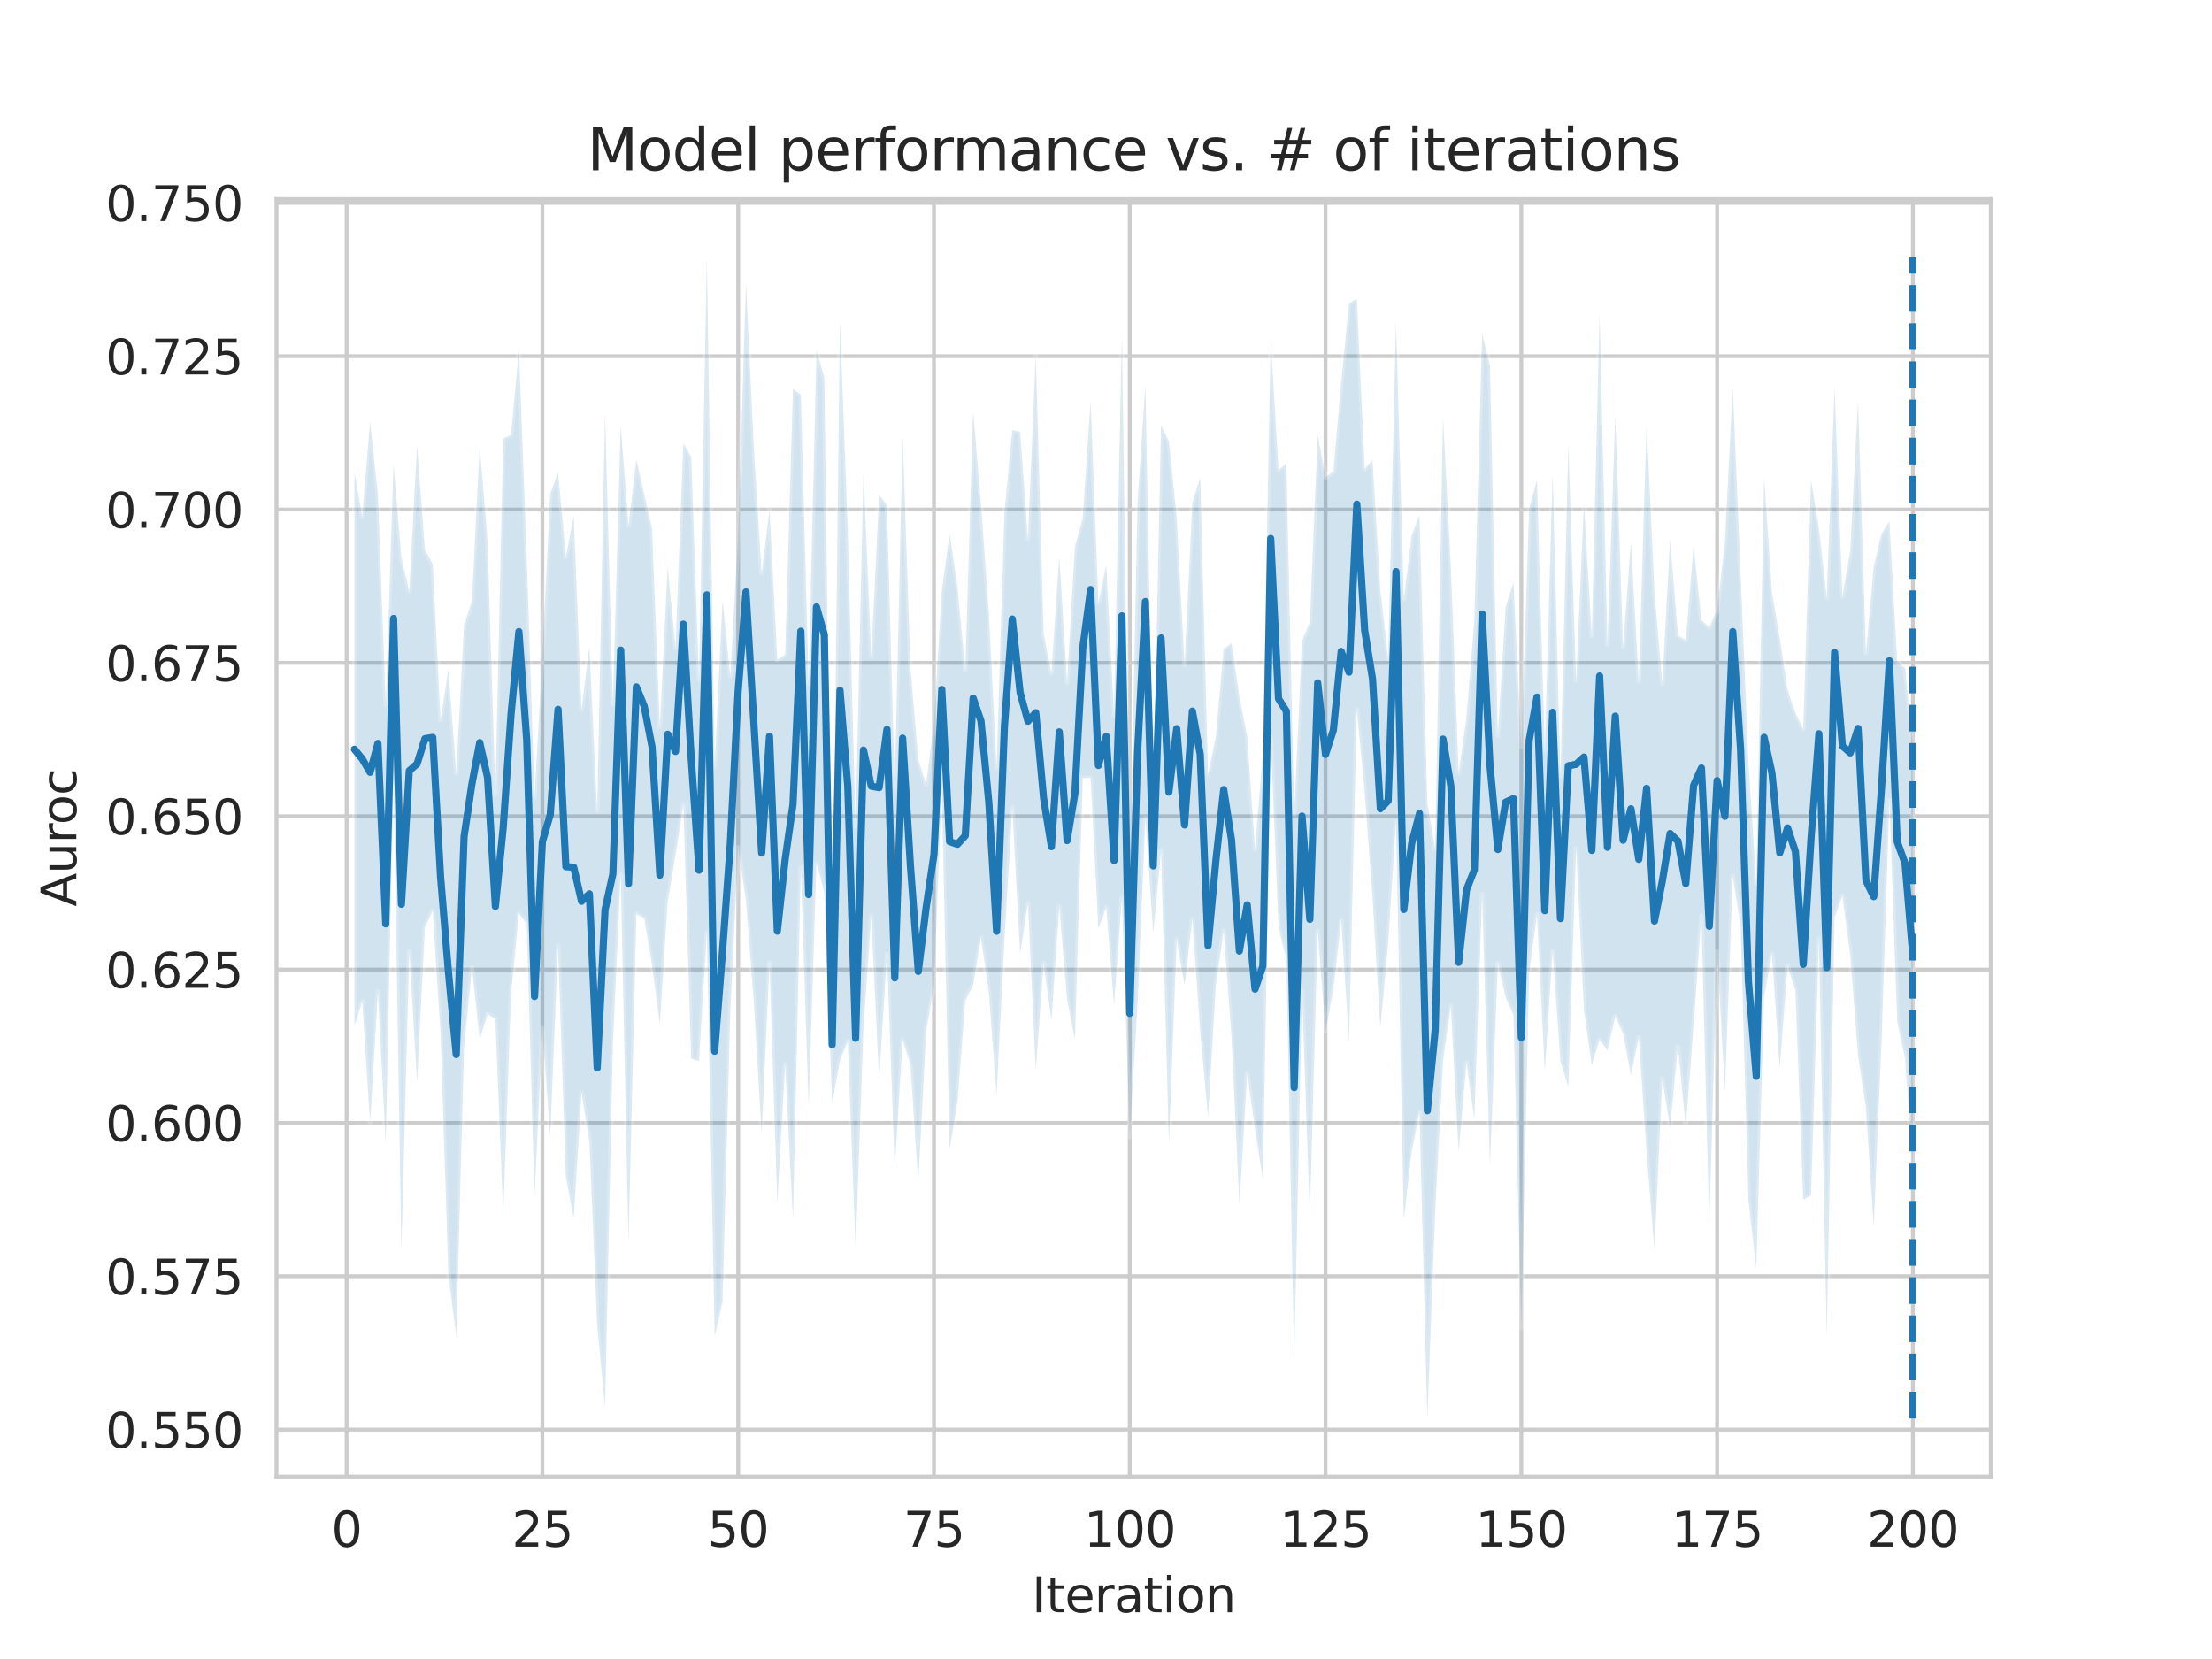 <?xml version="1.0" encoding="utf-8" standalone="no"?>
<!DOCTYPE svg PUBLIC "-//W3C//DTD SVG 1.1//EN"
  "http://www.w3.org/Graphics/SVG/1.1/DTD/svg11.dtd">
<svg xmlns:xlink="http://www.w3.org/1999/xlink" width="460.8pt" height="345.6pt" viewBox="0 0 460.8 345.6" xmlns="http://www.w3.org/2000/svg" version="1.1">
 <defs>
  <style type="text/css">*{stroke-linejoin: round; stroke-linecap: butt}</style>
 </defs>
 <g id="figure_1">
  <g id="patch_1">
   <path d="M 0 345.6 
L 460.8 345.6 
L 460.8 0 
L 0 0 
z
" style="fill: #ffffff"/>
  </g>
  <g id="axes_1">
   <g id="patch_2">
    <path d="M 57.6 307.584 
L 414.72 307.584 
L 414.72 41.472 
L 57.6 41.472 
z
" style="fill: #ffffff"/>
   </g>
   <g id="matplotlib.axis_1">
    <g id="xtick_1">
     <g id="line2d_1">
      <path d="M 72.201 307.584 
L 72.201 41.472 
" clip-path="url(#p0c39210c09)" style="fill: none; stroke: #cccccc; stroke-width: 0.8; stroke-linecap: round"/>
     </g>
     <g id="text_1">
      <!-- 0 -->
      <g style="fill: #262626" transform="translate(69.02 322.182)scale(0.1 -0.1)">
       <defs>
        <path id="DejaVuSans-30" d="M 2034 4250 
Q 1547 4250 1301 3770 
Q 1056 3291 1056 2328 
Q 1056 1369 1301 889 
Q 1547 409 2034 409 
Q 2525 409 2770 889 
Q 3016 1369 3016 2328 
Q 3016 3291 2770 3770 
Q 2525 4250 2034 4250 
z
M 2034 4750 
Q 2819 4750 3233 4129 
Q 3647 3509 3647 2328 
Q 3647 1150 3233 529 
Q 2819 -91 2034 -91 
Q 1250 -91 836 529 
Q 422 1150 422 2328 
Q 422 3509 836 4129 
Q 1250 4750 2034 4750 
z
" transform="scale(0.016)"/>
       </defs>
       <use xlink:href="#DejaVuSans-30"/>
      </g>
     </g>
    </g>
    <g id="xtick_2">
     <g id="line2d_2">
      <path d="M 112.987 307.584 
L 112.987 41.472 
" clip-path="url(#p0c39210c09)" style="fill: none; stroke: #cccccc; stroke-width: 0.8; stroke-linecap: round"/>
     </g>
     <g id="text_2">
      <!-- 25 -->
      <g style="fill: #262626" transform="translate(106.625 322.182)scale(0.1 -0.1)">
       <defs>
        <path id="DejaVuSans-32" d="M 1228 531 
L 3431 531 
L 3431 0 
L 469 0 
L 469 531 
Q 828 903 1448 1529 
Q 2069 2156 2228 2338 
Q 2531 2678 2651 2914 
Q 2772 3150 2772 3378 
Q 2772 3750 2511 3984 
Q 2250 4219 1831 4219 
Q 1534 4219 1204 4116 
Q 875 4013 500 3803 
L 500 4441 
Q 881 4594 1212 4672 
Q 1544 4750 1819 4750 
Q 2544 4750 2975 4387 
Q 3406 4025 3406 3419 
Q 3406 3131 3298 2873 
Q 3191 2616 2906 2266 
Q 2828 2175 2409 1742 
Q 1991 1309 1228 531 
z
" transform="scale(0.016)"/>
        <path id="DejaVuSans-35" d="M 691 4666 
L 3169 4666 
L 3169 4134 
L 1269 4134 
L 1269 2991 
Q 1406 3038 1543 3061 
Q 1681 3084 1819 3084 
Q 2600 3084 3056 2656 
Q 3513 2228 3513 1497 
Q 3513 744 3044 326 
Q 2575 -91 1722 -91 
Q 1428 -91 1123 -41 
Q 819 9 494 109 
L 494 744 
Q 775 591 1075 516 
Q 1375 441 1709 441 
Q 2250 441 2565 725 
Q 2881 1009 2881 1497 
Q 2881 1984 2565 2268 
Q 2250 2553 1709 2553 
Q 1456 2553 1204 2497 
Q 953 2441 691 2322 
L 691 4666 
z
" transform="scale(0.016)"/>
       </defs>
       <use xlink:href="#DejaVuSans-32"/>
       <use xlink:href="#DejaVuSans-35" x="63.623"/>
      </g>
     </g>
    </g>
    <g id="xtick_3">
     <g id="line2d_3">
      <path d="M 153.773 307.584 
L 153.773 41.472 
" clip-path="url(#p0c39210c09)" style="fill: none; stroke: #cccccc; stroke-width: 0.8; stroke-linecap: round"/>
     </g>
     <g id="text_3">
      <!-- 50 -->
      <g style="fill: #262626" transform="translate(147.41 322.182)scale(0.1 -0.1)">
       <use xlink:href="#DejaVuSans-35"/>
       <use xlink:href="#DejaVuSans-30" x="63.623"/>
      </g>
     </g>
    </g>
    <g id="xtick_4">
     <g id="line2d_4">
      <path d="M 194.559 307.584 
L 194.559 41.472 
" clip-path="url(#p0c39210c09)" style="fill: none; stroke: #cccccc; stroke-width: 0.8; stroke-linecap: round"/>
     </g>
     <g id="text_4">
      <!-- 75 -->
      <g style="fill: #262626" transform="translate(188.196 322.182)scale(0.1 -0.1)">
       <defs>
        <path id="DejaVuSans-37" d="M 525 4666 
L 3525 4666 
L 3525 4397 
L 1831 0 
L 1172 0 
L 2766 4134 
L 525 4134 
L 525 4666 
z
" transform="scale(0.016)"/>
       </defs>
       <use xlink:href="#DejaVuSans-37"/>
       <use xlink:href="#DejaVuSans-35" x="63.623"/>
      </g>
     </g>
    </g>
    <g id="xtick_5">
     <g id="line2d_5">
      <path d="M 235.344 307.584 
L 235.344 41.472 
" clip-path="url(#p0c39210c09)" style="fill: none; stroke: #cccccc; stroke-width: 0.8; stroke-linecap: round"/>
     </g>
     <g id="text_5">
      <!-- 100 -->
      <g style="fill: #262626" transform="translate(225.801 322.182)scale(0.1 -0.1)">
       <defs>
        <path id="DejaVuSans-31" d="M 794 531 
L 1825 531 
L 1825 4091 
L 703 3866 
L 703 4441 
L 1819 4666 
L 2450 4666 
L 2450 531 
L 3481 531 
L 3481 0 
L 794 0 
L 794 531 
z
" transform="scale(0.016)"/>
       </defs>
       <use xlink:href="#DejaVuSans-31"/>
       <use xlink:href="#DejaVuSans-30" x="63.623"/>
       <use xlink:href="#DejaVuSans-30" x="127.246"/>
      </g>
     </g>
    </g>
    <g id="xtick_6">
     <g id="line2d_6">
      <path d="M 276.13 307.584 
L 276.13 41.472 
" clip-path="url(#p0c39210c09)" style="fill: none; stroke: #cccccc; stroke-width: 0.8; stroke-linecap: round"/>
     </g>
     <g id="text_6">
      <!-- 125 -->
      <g style="fill: #262626" transform="translate(266.586 322.182)scale(0.1 -0.1)">
       <use xlink:href="#DejaVuSans-31"/>
       <use xlink:href="#DejaVuSans-32" x="63.623"/>
       <use xlink:href="#DejaVuSans-35" x="127.246"/>
      </g>
     </g>
    </g>
    <g id="xtick_7">
     <g id="line2d_7">
      <path d="M 316.916 307.584 
L 316.916 41.472 
" clip-path="url(#p0c39210c09)" style="fill: none; stroke: #cccccc; stroke-width: 0.8; stroke-linecap: round"/>
     </g>
     <g id="text_7">
      <!-- 150 -->
      <g style="fill: #262626" transform="translate(307.372 322.182)scale(0.1 -0.1)">
       <use xlink:href="#DejaVuSans-31"/>
       <use xlink:href="#DejaVuSans-35" x="63.623"/>
       <use xlink:href="#DejaVuSans-30" x="127.246"/>
      </g>
     </g>
    </g>
    <g id="xtick_8">
     <g id="line2d_8">
      <path d="M 357.702 307.584 
L 357.702 41.472 
" clip-path="url(#p0c39210c09)" style="fill: none; stroke: #cccccc; stroke-width: 0.8; stroke-linecap: round"/>
     </g>
     <g id="text_8">
      <!-- 175 -->
      <g style="fill: #262626" transform="translate(348.158 322.182)scale(0.1 -0.1)">
       <use xlink:href="#DejaVuSans-31"/>
       <use xlink:href="#DejaVuSans-37" x="63.623"/>
       <use xlink:href="#DejaVuSans-35" x="127.246"/>
      </g>
     </g>
    </g>
    <g id="xtick_9">
     <g id="line2d_9">
      <path d="M 398.487 307.584 
L 398.487 41.472 
" clip-path="url(#p0c39210c09)" style="fill: none; stroke: #cccccc; stroke-width: 0.8; stroke-linecap: round"/>
     </g>
     <g id="text_9">
      <!-- 200 -->
      <g style="fill: #262626" transform="translate(388.944 322.182)scale(0.1 -0.1)">
       <use xlink:href="#DejaVuSans-32"/>
       <use xlink:href="#DejaVuSans-30" x="63.623"/>
       <use xlink:href="#DejaVuSans-30" x="127.246"/>
      </g>
     </g>
    </g>
    <g id="text_10">
     <!-- Iteration -->
     <g style="fill: #262626" transform="translate(214.951 335.861)scale(0.1 -0.1)">
      <defs>
       <path id="DejaVuSans-49" d="M 628 4666 
L 1259 4666 
L 1259 0 
L 628 0 
L 628 4666 
z
" transform="scale(0.016)"/>
       <path id="DejaVuSans-74" d="M 1172 4494 
L 1172 3500 
L 2356 3500 
L 2356 3053 
L 1172 3053 
L 1172 1153 
Q 1172 725 1289 603 
Q 1406 481 1766 481 
L 2356 481 
L 2356 0 
L 1766 0 
Q 1100 0 847 248 
Q 594 497 594 1153 
L 594 3053 
L 172 3053 
L 172 3500 
L 594 3500 
L 594 4494 
L 1172 4494 
z
" transform="scale(0.016)"/>
       <path id="DejaVuSans-65" d="M 3597 1894 
L 3597 1613 
L 953 1613 
Q 991 1019 1311 708 
Q 1631 397 2203 397 
Q 2534 397 2845 478 
Q 3156 559 3463 722 
L 3463 178 
Q 3153 47 2828 -22 
Q 2503 -91 2169 -91 
Q 1331 -91 842 396 
Q 353 884 353 1716 
Q 353 2575 817 3079 
Q 1281 3584 2069 3584 
Q 2775 3584 3186 3129 
Q 3597 2675 3597 1894 
z
M 3022 2063 
Q 3016 2534 2758 2815 
Q 2500 3097 2075 3097 
Q 1594 3097 1305 2825 
Q 1016 2553 972 2059 
L 3022 2063 
z
" transform="scale(0.016)"/>
       <path id="DejaVuSans-72" d="M 2631 2963 
Q 2534 3019 2420 3045 
Q 2306 3072 2169 3072 
Q 1681 3072 1420 2755 
Q 1159 2438 1159 1844 
L 1159 0 
L 581 0 
L 581 3500 
L 1159 3500 
L 1159 2956 
Q 1341 3275 1631 3429 
Q 1922 3584 2338 3584 
Q 2397 3584 2469 3576 
Q 2541 3569 2628 3553 
L 2631 2963 
z
" transform="scale(0.016)"/>
       <path id="DejaVuSans-61" d="M 2194 1759 
Q 1497 1759 1228 1600 
Q 959 1441 959 1056 
Q 959 750 1161 570 
Q 1363 391 1709 391 
Q 2188 391 2477 730 
Q 2766 1069 2766 1631 
L 2766 1759 
L 2194 1759 
z
M 3341 1997 
L 3341 0 
L 2766 0 
L 2766 531 
Q 2569 213 2275 61 
Q 1981 -91 1556 -91 
Q 1019 -91 701 211 
Q 384 513 384 1019 
Q 384 1609 779 1909 
Q 1175 2209 1959 2209 
L 2766 2209 
L 2766 2266 
Q 2766 2663 2505 2880 
Q 2244 3097 1772 3097 
Q 1472 3097 1187 3025 
Q 903 2953 641 2809 
L 641 3341 
Q 956 3463 1253 3523 
Q 1550 3584 1831 3584 
Q 2591 3584 2966 3190 
Q 3341 2797 3341 1997 
z
" transform="scale(0.016)"/>
       <path id="DejaVuSans-69" d="M 603 3500 
L 1178 3500 
L 1178 0 
L 603 0 
L 603 3500 
z
M 603 4863 
L 1178 4863 
L 1178 4134 
L 603 4134 
L 603 4863 
z
" transform="scale(0.016)"/>
       <path id="DejaVuSans-6f" d="M 1959 3097 
Q 1497 3097 1228 2736 
Q 959 2375 959 1747 
Q 959 1119 1226 758 
Q 1494 397 1959 397 
Q 2419 397 2687 759 
Q 2956 1122 2956 1747 
Q 2956 2369 2687 2733 
Q 2419 3097 1959 3097 
z
M 1959 3584 
Q 2709 3584 3137 3096 
Q 3566 2609 3566 1747 
Q 3566 888 3137 398 
Q 2709 -91 1959 -91 
Q 1206 -91 779 398 
Q 353 888 353 1747 
Q 353 2609 779 3096 
Q 1206 3584 1959 3584 
z
" transform="scale(0.016)"/>
       <path id="DejaVuSans-6e" d="M 3513 2113 
L 3513 0 
L 2938 0 
L 2938 2094 
Q 2938 2591 2744 2837 
Q 2550 3084 2163 3084 
Q 1697 3084 1428 2787 
Q 1159 2491 1159 1978 
L 1159 0 
L 581 0 
L 581 3500 
L 1159 3500 
L 1159 2956 
Q 1366 3272 1645 3428 
Q 1925 3584 2291 3584 
Q 2894 3584 3203 3211 
Q 3513 2838 3513 2113 
z
" transform="scale(0.016)"/>
      </defs>
      <use xlink:href="#DejaVuSans-49"/>
      <use xlink:href="#DejaVuSans-74" x="29.492"/>
      <use xlink:href="#DejaVuSans-65" x="68.701"/>
      <use xlink:href="#DejaVuSans-72" x="130.225"/>
      <use xlink:href="#DejaVuSans-61" x="171.338"/>
      <use xlink:href="#DejaVuSans-74" x="232.617"/>
      <use xlink:href="#DejaVuSans-69" x="271.826"/>
      <use xlink:href="#DejaVuSans-6f" x="299.609"/>
      <use xlink:href="#DejaVuSans-6e" x="360.791"/>
     </g>
    </g>
   </g>
   <g id="matplotlib.axis_2">
    <g id="ytick_1">
     <g id="line2d_10">
      <path d="M 57.6 297.806 
L 414.72 297.806 
" clip-path="url(#p0c39210c09)" style="fill: none; stroke: #cccccc; stroke-width: 0.8; stroke-linecap: round"/>
     </g>
     <g id="text_11">
      <!-- 0.550 -->
      <g style="fill: #262626" transform="translate(21.972 301.606)scale(0.1 -0.1)">
       <defs>
        <path id="DejaVuSans-2e" d="M 684 794 
L 1344 794 
L 1344 0 
L 684 0 
L 684 794 
z
" transform="scale(0.016)"/>
       </defs>
       <use xlink:href="#DejaVuSans-30"/>
       <use xlink:href="#DejaVuSans-2e" x="63.623"/>
       <use xlink:href="#DejaVuSans-35" x="95.41"/>
       <use xlink:href="#DejaVuSans-35" x="159.033"/>
       <use xlink:href="#DejaVuSans-30" x="222.656"/>
      </g>
     </g>
    </g>
    <g id="ytick_2">
     <g id="line2d_11">
      <path d="M 57.6 265.863 
L 414.72 265.863 
" clip-path="url(#p0c39210c09)" style="fill: none; stroke: #cccccc; stroke-width: 0.8; stroke-linecap: round"/>
     </g>
     <g id="text_12">
      <!-- 0.575 -->
      <g style="fill: #262626" transform="translate(21.972 269.662)scale(0.1 -0.1)">
       <use xlink:href="#DejaVuSans-30"/>
       <use xlink:href="#DejaVuSans-2e" x="63.623"/>
       <use xlink:href="#DejaVuSans-35" x="95.41"/>
       <use xlink:href="#DejaVuSans-37" x="159.033"/>
       <use xlink:href="#DejaVuSans-35" x="222.656"/>
      </g>
     </g>
    </g>
    <g id="ytick_3">
     <g id="line2d_12">
      <path d="M 57.6 233.919 
L 414.72 233.919 
" clip-path="url(#p0c39210c09)" style="fill: none; stroke: #cccccc; stroke-width: 0.8; stroke-linecap: round"/>
     </g>
     <g id="text_13">
      <!-- 0.600 -->
      <g style="fill: #262626" transform="translate(21.972 237.718)scale(0.1 -0.1)">
       <defs>
        <path id="DejaVuSans-36" d="M 2113 2584 
Q 1688 2584 1439 2293 
Q 1191 2003 1191 1497 
Q 1191 994 1439 701 
Q 1688 409 2113 409 
Q 2538 409 2786 701 
Q 3034 994 3034 1497 
Q 3034 2003 2786 2293 
Q 2538 2584 2113 2584 
z
M 3366 4563 
L 3366 3988 
Q 3128 4100 2886 4159 
Q 2644 4219 2406 4219 
Q 1781 4219 1451 3797 
Q 1122 3375 1075 2522 
Q 1259 2794 1537 2939 
Q 1816 3084 2150 3084 
Q 2853 3084 3261 2657 
Q 3669 2231 3669 1497 
Q 3669 778 3244 343 
Q 2819 -91 2113 -91 
Q 1303 -91 875 529 
Q 447 1150 447 2328 
Q 447 3434 972 4092 
Q 1497 4750 2381 4750 
Q 2619 4750 2861 4703 
Q 3103 4656 3366 4563 
z
" transform="scale(0.016)"/>
       </defs>
       <use xlink:href="#DejaVuSans-30"/>
       <use xlink:href="#DejaVuSans-2e" x="63.623"/>
       <use xlink:href="#DejaVuSans-36" x="95.41"/>
       <use xlink:href="#DejaVuSans-30" x="159.033"/>
       <use xlink:href="#DejaVuSans-30" x="222.656"/>
      </g>
     </g>
    </g>
    <g id="ytick_4">
     <g id="line2d_13">
      <path d="M 57.6 201.976 
L 414.72 201.976 
" clip-path="url(#p0c39210c09)" style="fill: none; stroke: #cccccc; stroke-width: 0.8; stroke-linecap: round"/>
     </g>
     <g id="text_14">
      <!-- 0.625 -->
      <g style="fill: #262626" transform="translate(21.972 205.775)scale(0.1 -0.1)">
       <use xlink:href="#DejaVuSans-30"/>
       <use xlink:href="#DejaVuSans-2e" x="63.623"/>
       <use xlink:href="#DejaVuSans-36" x="95.41"/>
       <use xlink:href="#DejaVuSans-32" x="159.033"/>
       <use xlink:href="#DejaVuSans-35" x="222.656"/>
      </g>
     </g>
    </g>
    <g id="ytick_5">
     <g id="line2d_14">
      <path d="M 57.6 170.032 
L 414.72 170.032 
" clip-path="url(#p0c39210c09)" style="fill: none; stroke: #cccccc; stroke-width: 0.8; stroke-linecap: round"/>
     </g>
     <g id="text_15">
      <!-- 0.650 -->
      <g style="fill: #262626" transform="translate(21.972 173.831)scale(0.1 -0.1)">
       <use xlink:href="#DejaVuSans-30"/>
       <use xlink:href="#DejaVuSans-2e" x="63.623"/>
       <use xlink:href="#DejaVuSans-36" x="95.41"/>
       <use xlink:href="#DejaVuSans-35" x="159.033"/>
       <use xlink:href="#DejaVuSans-30" x="222.656"/>
      </g>
     </g>
    </g>
    <g id="ytick_6">
     <g id="line2d_15">
      <path d="M 57.6 138.088 
L 414.72 138.088 
" clip-path="url(#p0c39210c09)" style="fill: none; stroke: #cccccc; stroke-width: 0.8; stroke-linecap: round"/>
     </g>
     <g id="text_16">
      <!-- 0.675 -->
      <g style="fill: #262626" transform="translate(21.972 141.888)scale(0.1 -0.1)">
       <use xlink:href="#DejaVuSans-30"/>
       <use xlink:href="#DejaVuSans-2e" x="63.623"/>
       <use xlink:href="#DejaVuSans-36" x="95.41"/>
       <use xlink:href="#DejaVuSans-37" x="159.033"/>
       <use xlink:href="#DejaVuSans-35" x="222.656"/>
      </g>
     </g>
    </g>
    <g id="ytick_7">
     <g id="line2d_16">
      <path d="M 57.6 106.145 
L 414.72 106.145 
" clip-path="url(#p0c39210c09)" style="fill: none; stroke: #cccccc; stroke-width: 0.8; stroke-linecap: round"/>
     </g>
     <g id="text_17">
      <!-- 0.700 -->
      <g style="fill: #262626" transform="translate(21.972 109.944)scale(0.1 -0.1)">
       <use xlink:href="#DejaVuSans-30"/>
       <use xlink:href="#DejaVuSans-2e" x="63.623"/>
       <use xlink:href="#DejaVuSans-37" x="95.41"/>
       <use xlink:href="#DejaVuSans-30" x="159.033"/>
       <use xlink:href="#DejaVuSans-30" x="222.656"/>
      </g>
     </g>
    </g>
    <g id="ytick_8">
     <g id="line2d_17">
      <path d="M 57.6 74.201 
L 414.72 74.201 
" clip-path="url(#p0c39210c09)" style="fill: none; stroke: #cccccc; stroke-width: 0.8; stroke-linecap: round"/>
     </g>
     <g id="text_18">
      <!-- 0.725 -->
      <g style="fill: #262626" transform="translate(21.972 78.001)scale(0.1 -0.1)">
       <use xlink:href="#DejaVuSans-30"/>
       <use xlink:href="#DejaVuSans-2e" x="63.623"/>
       <use xlink:href="#DejaVuSans-37" x="95.41"/>
       <use xlink:href="#DejaVuSans-32" x="159.033"/>
       <use xlink:href="#DejaVuSans-35" x="222.656"/>
      </g>
     </g>
    </g>
    <g id="ytick_9">
     <g id="line2d_18">
      <path d="M 57.6 42.258 
L 414.72 42.258 
" clip-path="url(#p0c39210c09)" style="fill: none; stroke: #cccccc; stroke-width: 0.8; stroke-linecap: round"/>
     </g>
     <g id="text_19">
      <!-- 0.750 -->
      <g style="fill: #262626" transform="translate(21.972 46.057)scale(0.1 -0.1)">
       <use xlink:href="#DejaVuSans-30"/>
       <use xlink:href="#DejaVuSans-2e" x="63.623"/>
       <use xlink:href="#DejaVuSans-37" x="95.41"/>
       <use xlink:href="#DejaVuSans-35" x="159.033"/>
       <use xlink:href="#DejaVuSans-30" x="222.656"/>
      </g>
     </g>
    </g>
    <g id="text_20">
     <!-- Auroc -->
     <g style="fill: #262626" transform="translate(15.892 188.869)rotate(-90)scale(0.1 -0.1)">
      <defs>
       <path id="DejaVuSans-41" d="M 2188 4044 
L 1331 1722 
L 3047 1722 
L 2188 4044 
z
M 1831 4666 
L 2547 4666 
L 4325 0 
L 3669 0 
L 3244 1197 
L 1141 1197 
L 716 0 
L 50 0 
L 1831 4666 
z
" transform="scale(0.016)"/>
       <path id="DejaVuSans-75" d="M 544 1381 
L 544 3500 
L 1119 3500 
L 1119 1403 
Q 1119 906 1312 657 
Q 1506 409 1894 409 
Q 2359 409 2629 706 
Q 2900 1003 2900 1516 
L 2900 3500 
L 3475 3500 
L 3475 0 
L 2900 0 
L 2900 538 
Q 2691 219 2414 64 
Q 2138 -91 1772 -91 
Q 1169 -91 856 284 
Q 544 659 544 1381 
z
M 1991 3584 
L 1991 3584 
z
" transform="scale(0.016)"/>
       <path id="DejaVuSans-63" d="M 3122 3366 
L 3122 2828 
Q 2878 2963 2633 3030 
Q 2388 3097 2138 3097 
Q 1578 3097 1268 2742 
Q 959 2388 959 1747 
Q 959 1106 1268 751 
Q 1578 397 2138 397 
Q 2388 397 2633 464 
Q 2878 531 3122 666 
L 3122 134 
Q 2881 22 2623 -34 
Q 2366 -91 2075 -91 
Q 1284 -91 818 406 
Q 353 903 353 1747 
Q 353 2603 823 3093 
Q 1294 3584 2113 3584 
Q 2378 3584 2631 3529 
Q 2884 3475 3122 3366 
z
" transform="scale(0.016)"/>
      </defs>
      <use xlink:href="#DejaVuSans-41"/>
      <use xlink:href="#DejaVuSans-75" x="68.408"/>
      <use xlink:href="#DejaVuSans-72" x="131.787"/>
      <use xlink:href="#DejaVuSans-6f" x="170.65"/>
      <use xlink:href="#DejaVuSans-63" x="231.832"/>
     </g>
    </g>
   </g>
   <g id="PolyCollection_1">
    <defs>
     <path id="mea1888df25" d="M 73.833 -247.134 
L 73.833 -131.892 
L 75.464 -137.032 
L 77.096 -111.709 
L 78.727 -138.963 
L 80.358 -107.506 
L 81.99 -184.687 
L 83.621 -85.17 
L 85.253 -147.598 
L 86.884 -120.116 
L 88.516 -152.394 
L 90.147 -155.874 
L 91.778 -130.33 
L 93.41 -80.14 
L 95.041 -67.278 
L 96.673 -127.327 
L 98.304 -144.113 
L 99.936 -129.084 
L 101.567 -134.3 
L 103.198 -133.349 
L 104.83 -92.27 
L 106.461 -138.632 
L 108.093 -155.307 
L 109.724 -153.134 
L 111.356 -96.351 
L 112.987 -131.393 
L 114.618 -108.952 
L 116.25 -148.476 
L 117.881 -100.449 
L 119.513 -91.824 
L 121.144 -117.92 
L 122.776 -107.921 
L 124.407 -69.538 
L 126.038 -52.465 
L 127.67 -128.135 
L 129.301 -163.382 
L 130.933 -86.799 
L 132.564 -155.229 
L 134.196 -154.272 
L 135.827 -144.568 
L 137.458 -132.314 
L 139.09 -157.806 
L 140.721 -167.427 
L 142.353 -177.964 
L 143.984 -125.079 
L 145.616 -124.595 
L 147.247 -151.343 
L 148.879 -67.296 
L 150.51 -74.335 
L 152.141 -134.965 
L 153.773 -169.075 
L 155.404 -157.975 
L 157.036 -136.818 
L 158.667 -109.628 
L 160.299 -145.056 
L 161.93 -95.09 
L 163.561 -123.866 
L 165.193 -91.417 
L 166.824 -164.847 
L 168.456 -115.115 
L 170.087 -165.765 
L 171.719 -159.721 
L 173.35 -115.792 
L 174.981 -124.666 
L 176.613 -128.666 
L 178.244 -85.156 
L 179.876 -131.579 
L 181.507 -154.817 
L 183.139 -120.572 
L 184.77 -146.885 
L 186.401 -102.253 
L 188.033 -128.989 
L 189.664 -123.828 
L 191.296 -99.135 
L 192.927 -130.801 
L 194.559 -140.199 
L 196.19 -181.434 
L 197.821 -106.212 
L 199.453 -115.993 
L 201.084 -137.121 
L 202.716 -140.393 
L 204.347 -150.27 
L 205.979 -138.933 
L 207.61 -117.49 
L 209.241 -149.874 
L 210.873 -177.287 
L 212.504 -146.973 
L 214.136 -157.411 
L 215.767 -122.652 
L 217.399 -144.896 
L 219.03 -133.088 
L 220.661 -156.641 
L 222.293 -137.534 
L 223.924 -129.066 
L 225.556 -183.493 
L 227.187 -183.578 
L 228.819 -152.181 
L 230.45 -156.544 
L 232.081 -136.213 
L 233.713 -158.482 
L 235.344 -108.774 
L 236.976 -136.502 
L 238.607 -175.184 
L 240.239 -151.19 
L 241.87 -168.378 
L 243.501 -107.527 
L 245.133 -149.88 
L 246.764 -140.421 
L 248.396 -154.028 
L 250.027 -130.811 
L 251.659 -112.869 
L 253.29 -140.365 
L 254.921 -151.762 
L 256.553 -129.59 
L 258.184 -94.561 
L 259.816 -122.014 
L 261.447 -110.449 
L 263.079 -99.894 
L 264.71 -192.08 
L 266.341 -152.401 
L 267.973 -145.759 
L 269.604 -61.975 
L 271.236 -139.111 
L 272.867 -92.121 
L 274.499 -151.672 
L 276.13 -130.723 
L 277.761 -139.535 
L 279.393 -153.897 
L 281.024 -128.779 
L 282.656 -197.785 
L 284.287 -180.637 
L 285.919 -158.568 
L 287.55 -131.46 
L 289.181 -149.17 
L 290.813 -174.387 
L 292.444 -91.474 
L 294.076 -105.761 
L 295.707 -113.975 
L 297.339 -50.112 
L 298.97 -93.206 
L 300.601 -124.606 
L 302.233 -135.984 
L 303.864 -105.698 
L 305.496 -124.25 
L 307.127 -112.437 
L 308.759 -159.388 
L 310.39 -102.899 
L 312.021 -144.865 
L 313.653 -137.845 
L 315.284 -134.159 
L 316.916 -68.959 
L 318.547 -143.03 
L 320.179 -155.13 
L 321.81 -122.487 
L 323.441 -147.501 
L 325.073 -124.492 
L 326.704 -119.222 
L 328.336 -168.914 
L 329.967 -135.156 
L 331.599 -123.71 
L 333.23 -129.106 
L 334.862 -126.749 
L 336.493 -133.873 
L 338.124 -130.279 
L 339.756 -121.664 
L 341.387 -129.486 
L 343.019 -105.517 
L 344.65 -85.179 
L 346.282 -120.8 
L 347.913 -110.768 
L 349.544 -127.554 
L 351.176 -110.771 
L 352.807 -132.156 
L 354.439 -154.79 
L 356.07 -90.321 
L 357.702 -147.525 
L 359.333 -118.399 
L 360.964 -163.059 
L 362.596 -152.771 
L 364.227 -95.549 
L 365.859 -81.26 
L 367.49 -137.92 
L 369.122 -146.948 
L 370.753 -123.26 
L 372.384 -144.364 
L 374.016 -139.332 
L 375.647 -95.675 
L 377.279 -96.611 
L 378.91 -149.983 
L 380.542 -66.98 
L 382.173 -154.471 
L 383.804 -158.956 
L 385.436 -146.761 
L 387.067 -125.716 
L 388.699 -114.853 
L 390.33 -90.034 
L 391.962 -128.805 
L 393.593 -178.897 
L 395.224 -132.784 
L 396.856 -125.045 
L 398.487 -102.316 
L 398.487 -190.35 
L 398.487 -190.35 
L 396.856 -206.398 
L 395.224 -207.737 
L 393.593 -237.002 
L 391.962 -234.448 
L 390.33 -227.601 
L 388.699 -209.532 
L 387.067 -261.993 
L 385.436 -230.772 
L 383.804 -221.438 
L 382.173 -264.884 
L 380.542 -221.07 
L 378.91 -235.511 
L 377.279 -245.58 
L 375.647 -193.736 
L 374.016 -197.064 
L 372.384 -201.898 
L 370.753 -212.611 
L 369.122 -222.219 
L 367.49 -246.082 
L 365.859 -161.525 
L 364.227 -186.837 
L 362.596 -226.104 
L 360.964 -265.002 
L 359.333 -232.674 
L 357.702 -218.45 
L 356.07 -214.941 
L 354.439 -216.422 
L 352.807 -231.796 
L 351.176 -212.284 
L 349.544 -213.215 
L 347.913 -233.163 
L 346.282 -203.219 
L 344.65 -222.265 
L 343.019 -257.254 
L 341.387 -203.686 
L 339.756 -232.572 
L 338.124 -210.851 
L 336.493 -258.944 
L 334.862 -211.435 
L 333.23 -280.456 
L 331.599 -213.17 
L 329.967 -240.61 
L 328.336 -203.849 
L 326.704 -252.922 
L 325.073 -183.988 
L 323.441 -246.93 
L 321.81 -189.299 
L 320.179 -245.619 
L 318.547 -239.658 
L 316.916 -189.993 
L 315.284 -224.3 
L 313.653 -219.139 
L 312.021 -192.396 
L 310.39 -269.401 
L 308.759 -276.04 
L 307.127 -216.339 
L 305.496 -196.186 
L 303.864 -184.551 
L 302.233 -227.746 
L 300.601 -258.651 
L 298.97 -168.697 
L 297.339 -178.327 
L 295.707 -238.261 
L 294.076 -234.032 
L 292.444 -220.814 
L 290.813 -278.675 
L 289.181 -208.397 
L 287.55 -222.791 
L 285.919 -249.818 
L 284.287 -247.944 
L 282.656 -283.357 
L 281.024 -282.367 
L 279.393 -265.883 
L 277.761 -247.404 
L 276.13 -246.163 
L 274.499 -255.035 
L 272.867 -216.062 
L 271.236 -212.072 
L 269.604 -176.09 
L 267.973 -249.137 
L 266.341 -247.695 
L 264.71 -274.773 
L 263.079 -188.8 
L 261.447 -168.661 
L 259.816 -192.192 
L 258.184 -200.398 
L 256.553 -211.6 
L 254.921 -210.461 
L 253.29 -192.196 
L 251.659 -184.344 
L 250.027 -246.143 
L 248.396 -240.882 
L 246.764 -207.071 
L 245.133 -237.731 
L 243.501 -253.636 
L 241.87 -257.018 
L 240.239 -179.271 
L 238.607 -265.393 
L 236.976 -241.118 
L 235.344 -160.239 
L 233.713 -276.123 
L 232.081 -196.481 
L 230.45 -227.881 
L 228.819 -220.106 
L 227.187 -262.019 
L 225.556 -237.594 
L 223.924 -231.72 
L 222.293 -203.451 
L 220.661 -229.625 
L 219.03 -205.352 
L 217.399 -213.673 
L 215.767 -271.603 
L 214.136 -233.307 
L 212.504 -255.68 
L 210.873 -255.999 
L 209.241 -238.782 
L 207.61 -185.705 
L 205.979 -218.171 
L 204.347 -240.6 
L 202.716 -259.963 
L 201.084 -205.92 
L 199.453 -223.439 
L 197.821 -234.358 
L 196.19 -222.501 
L 194.559 -194.864 
L 192.927 -182.209 
L 191.296 -187.347 
L 189.664 -206.524 
L 188.033 -254.681 
L 186.401 -181.523 
L 184.77 -240.402 
L 183.139 -242.469 
L 181.507 -208.836 
L 179.876 -247.124 
L 178.244 -173.46 
L 176.613 -234.786 
L 174.981 -278.947 
L 173.35 -140.13 
L 171.719 -267.032 
L 170.087 -272.581 
L 168.456 -203.363 
L 166.824 -263.351 
L 165.193 -264.597 
L 163.561 -209.228 
L 161.93 -208.158 
L 160.299 -239.379 
L 158.667 -226.17 
L 157.036 -252.136 
L 155.404 -286.624 
L 153.773 -234.309 
L 152.141 -204.779 
L 150.51 -220.476 
L 148.879 -185.937 
L 147.247 -292.032 
L 145.616 -204.059 
L 143.984 -250.46 
L 142.353 -253.206 
L 140.721 -210.686 
L 139.09 -227.486 
L 137.458 -194.262 
L 135.827 -235.463 
L 134.196 -242.68 
L 132.564 -249.799 
L 130.933 -236.226 
L 129.301 -256.957 
L 127.67 -198.915 
L 126.038 -259.72 
L 124.407 -176.706 
L 122.776 -210.855 
L 121.144 -197.769 
L 119.513 -238.061 
L 117.881 -229.661 
L 116.25 -247.187 
L 114.618 -242.757 
L 112.987 -209.147 
L 111.356 -179.654 
L 109.724 -229.734 
L 108.093 -272.731 
L 106.461 -255.031 
L 104.83 -254.226 
L 103.198 -180.179 
L 101.567 -232.947 
L 99.936 -252.73 
L 98.304 -220.381 
L 96.673 -215.358 
L 95.041 -184.55 
L 93.41 -206.209 
L 91.778 -195.572 
L 90.147 -228.077 
L 88.516 -231.032 
L 86.884 -252.839 
L 85.253 -222.471 
L 83.621 -229.266 
L 81.99 -248.828 
L 80.358 -198.782 
L 78.727 -242.497 
L 77.096 -257.727 
L 75.464 -237.978 
L 73.833 -247.134 
z
" style="stroke: #ffffff; stroke-opacity: 0.2"/>
    </defs>
    <g clip-path="url(#p0c39210c09)">
     <use xlink:href="#mea1888df25" x="0" y="345.6" style="fill: #1f77b4; fill-opacity: 0.2; stroke: #ffffff; stroke-opacity: 0.2"/>
    </g>
   </g>
   <g id="line2d_19">
    <path d="M 73.833 156.087 
L 75.464 158.095 
L 77.096 160.882 
L 78.727 154.87 
L 80.358 192.456 
L 81.99 128.843 
L 83.621 188.382 
L 85.253 160.565 
L 86.884 159.123 
L 88.516 153.887 
L 90.147 153.624 
L 91.778 182.649 
L 93.41 202.425 
L 95.041 219.686 
L 96.673 174.257 
L 98.304 163.353 
L 99.936 154.693 
L 101.567 161.976 
L 103.198 188.836 
L 104.83 172.352 
L 106.461 148.769 
L 108.093 131.581 
L 109.724 154.166 
L 111.356 207.597 
L 112.987 175.33 
L 114.618 169.745 
L 116.25 147.769 
L 117.881 180.545 
L 119.513 180.657 
L 121.144 187.755 
L 122.776 186.212 
L 124.407 222.478 
L 126.038 189.508 
L 127.67 182.075 
L 129.301 135.43 
L 130.933 184.087 
L 132.564 143.086 
L 134.196 147.124 
L 135.827 155.584 
L 137.458 182.312 
L 139.09 152.954 
L 140.721 156.544 
L 142.353 130.015 
L 143.984 157.831 
L 145.616 181.273 
L 147.247 123.913 
L 148.879 218.984 
L 150.51 198.195 
L 152.141 175.728 
L 153.773 143.908 
L 155.404 123.3 
L 158.667 177.701 
L 160.299 153.382 
L 161.93 193.976 
L 163.561 179.053 
L 165.193 167.593 
L 166.824 131.501 
L 168.456 186.361 
L 170.087 126.427 
L 171.719 132.223 
L 173.35 217.639 
L 174.981 143.793 
L 176.613 163.874 
L 178.244 216.292 
L 179.876 156.248 
L 181.507 163.773 
L 183.139 164.079 
L 184.77 151.957 
L 186.401 203.712 
L 188.033 153.765 
L 189.664 180.424 
L 191.296 202.359 
L 192.927 189.095 
L 194.559 178.068 
L 196.19 143.633 
L 197.821 175.315 
L 199.453 175.884 
L 201.084 174.08 
L 202.716 145.422 
L 204.347 150.165 
L 205.979 167.048 
L 207.61 194.003 
L 209.241 151.272 
L 210.873 128.957 
L 212.504 144.273 
L 214.136 150.241 
L 215.767 148.472 
L 217.399 166.315 
L 219.03 176.38 
L 220.661 152.467 
L 222.293 175.108 
L 223.924 165.207 
L 225.556 135.056 
L 227.187 122.802 
L 228.819 159.457 
L 230.45 153.387 
L 232.081 179.253 
L 233.713 128.297 
L 235.344 211.094 
L 236.976 156.79 
L 238.607 125.312 
L 240.239 180.37 
L 241.87 132.902 
L 243.501 165.019 
L 245.133 151.795 
L 246.764 171.854 
L 248.396 148.145 
L 250.027 157.123 
L 251.659 196.994 
L 253.29 179.319 
L 254.921 164.488 
L 256.553 175.005 
L 258.184 198.121 
L 259.816 188.497 
L 261.447 206.045 
L 263.079 201.253 
L 264.71 112.174 
L 266.341 145.552 
L 267.973 148.152 
L 269.604 226.568 
L 271.236 170.008 
L 272.867 191.509 
L 274.499 142.246 
L 276.13 157.157 
L 277.761 152.13 
L 279.393 135.71 
L 281.024 140.027 
L 282.656 105.029 
L 284.287 131.309 
L 285.919 141.407 
L 287.55 168.475 
L 289.181 166.816 
L 290.813 119.069 
L 292.444 189.456 
L 294.076 175.704 
L 295.707 169.482 
L 297.339 231.38 
L 298.97 214.649 
L 300.601 153.972 
L 302.233 163.735 
L 303.864 200.475 
L 305.496 185.382 
L 307.127 181.212 
L 308.759 127.886 
L 310.39 159.45 
L 312.021 176.969 
L 313.653 167.108 
L 315.284 166.37 
L 316.916 216.124 
L 318.547 154.256 
L 320.179 145.225 
L 321.81 189.707 
L 323.441 148.384 
L 325.073 191.36 
L 326.704 159.528 
L 328.336 159.219 
L 329.967 157.717 
L 331.599 177.16 
L 333.23 140.819 
L 334.862 176.508 
L 336.493 149.191 
L 338.124 175.035 
L 339.756 168.482 
L 341.387 179.014 
L 343.019 164.215 
L 344.65 191.878 
L 346.282 183.59 
L 347.913 173.634 
L 349.544 175.216 
L 351.176 184.072 
L 352.807 163.624 
L 354.439 159.994 
L 356.07 192.969 
L 357.702 162.613 
L 359.333 170.063 
L 360.964 131.57 
L 362.596 156.163 
L 364.227 204.407 
L 365.859 224.208 
L 367.49 153.599 
L 369.122 161.016 
L 370.753 177.664 
L 372.384 172.469 
L 374.016 177.402 
L 375.647 200.895 
L 377.279 174.504 
L 378.91 152.853 
L 380.542 201.575 
L 382.173 135.923 
L 383.804 155.403 
L 385.436 156.833 
L 387.067 151.745 
L 388.699 183.408 
L 390.33 186.783 
L 391.962 163.973 
L 393.593 137.651 
L 395.224 175.34 
L 396.856 179.878 
L 398.487 199.267 
L 398.487 199.267 
" clip-path="url(#p0c39210c09)" style="fill: none; stroke: #1f77b4; stroke-width: 1.5; stroke-linecap: round"/>
   </g>
   <g id="LineCollection_1">
    <path d="M 398.487 295.488 
L 398.487 53.568 
" clip-path="url(#p0c39210c09)" style="fill: none; stroke-dasharray: 5.55,2.4; stroke-dashoffset: 0; stroke: #1f77b4; stroke-width: 1.5"/>
   </g>
   <g id="patch_3">
    <path d="M 57.6 307.584 
L 57.6 41.472 
" style="fill: none; stroke: #cccccc; stroke-width: 0.8; stroke-linejoin: miter; stroke-linecap: square"/>
   </g>
   <g id="patch_4">
    <path d="M 414.72 307.584 
L 414.72 41.472 
" style="fill: none; stroke: #cccccc; stroke-width: 0.8; stroke-linejoin: miter; stroke-linecap: square"/>
   </g>
   <g id="patch_5">
    <path d="M 57.6 307.584 
L 414.72 307.584 
" style="fill: none; stroke: #cccccc; stroke-width: 0.8; stroke-linejoin: miter; stroke-linecap: square"/>
   </g>
   <g id="patch_6">
    <path d="M 57.6 41.472 
L 414.72 41.472 
" style="fill: none; stroke: #cccccc; stroke-width: 0.8; stroke-linejoin: miter; stroke-linecap: square"/>
   </g>
   <g id="text_21">
    <!-- Model performance vs. # of iterations -->
    <g style="fill: #262626" transform="translate(122.315 35.472)scale(0.12 -0.12)">
     <defs>
      <path id="DejaVuSans-4d" d="M 628 4666 
L 1569 4666 
L 2759 1491 
L 3956 4666 
L 4897 4666 
L 4897 0 
L 4281 0 
L 4281 4097 
L 3078 897 
L 2444 897 
L 1241 4097 
L 1241 0 
L 628 0 
L 628 4666 
z
" transform="scale(0.016)"/>
      <path id="DejaVuSans-64" d="M 2906 2969 
L 2906 4863 
L 3481 4863 
L 3481 0 
L 2906 0 
L 2906 525 
Q 2725 213 2448 61 
Q 2172 -91 1784 -91 
Q 1150 -91 751 415 
Q 353 922 353 1747 
Q 353 2572 751 3078 
Q 1150 3584 1784 3584 
Q 2172 3584 2448 3432 
Q 2725 3281 2906 2969 
z
M 947 1747 
Q 947 1113 1208 752 
Q 1469 391 1925 391 
Q 2381 391 2643 752 
Q 2906 1113 2906 1747 
Q 2906 2381 2643 2742 
Q 2381 3103 1925 3103 
Q 1469 3103 1208 2742 
Q 947 2381 947 1747 
z
" transform="scale(0.016)"/>
      <path id="DejaVuSans-6c" d="M 603 4863 
L 1178 4863 
L 1178 0 
L 603 0 
L 603 4863 
z
" transform="scale(0.016)"/>
      <path id="DejaVuSans-20" transform="scale(0.016)"/>
      <path id="DejaVuSans-70" d="M 1159 525 
L 1159 -1331 
L 581 -1331 
L 581 3500 
L 1159 3500 
L 1159 2969 
Q 1341 3281 1617 3432 
Q 1894 3584 2278 3584 
Q 2916 3584 3314 3078 
Q 3713 2572 3713 1747 
Q 3713 922 3314 415 
Q 2916 -91 2278 -91 
Q 1894 -91 1617 61 
Q 1341 213 1159 525 
z
M 3116 1747 
Q 3116 2381 2855 2742 
Q 2594 3103 2138 3103 
Q 1681 3103 1420 2742 
Q 1159 2381 1159 1747 
Q 1159 1113 1420 752 
Q 1681 391 2138 391 
Q 2594 391 2855 752 
Q 3116 1113 3116 1747 
z
" transform="scale(0.016)"/>
      <path id="DejaVuSans-66" d="M 2375 4863 
L 2375 4384 
L 1825 4384 
Q 1516 4384 1395 4259 
Q 1275 4134 1275 3809 
L 1275 3500 
L 2222 3500 
L 2222 3053 
L 1275 3053 
L 1275 0 
L 697 0 
L 697 3053 
L 147 3053 
L 147 3500 
L 697 3500 
L 697 3744 
Q 697 4328 969 4595 
Q 1241 4863 1831 4863 
L 2375 4863 
z
" transform="scale(0.016)"/>
      <path id="DejaVuSans-6d" d="M 3328 2828 
Q 3544 3216 3844 3400 
Q 4144 3584 4550 3584 
Q 5097 3584 5394 3201 
Q 5691 2819 5691 2113 
L 5691 0 
L 5113 0 
L 5113 2094 
Q 5113 2597 4934 2840 
Q 4756 3084 4391 3084 
Q 3944 3084 3684 2787 
Q 3425 2491 3425 1978 
L 3425 0 
L 2847 0 
L 2847 2094 
Q 2847 2600 2669 2842 
Q 2491 3084 2119 3084 
Q 1678 3084 1418 2786 
Q 1159 2488 1159 1978 
L 1159 0 
L 581 0 
L 581 3500 
L 1159 3500 
L 1159 2956 
Q 1356 3278 1631 3431 
Q 1906 3584 2284 3584 
Q 2666 3584 2933 3390 
Q 3200 3197 3328 2828 
z
" transform="scale(0.016)"/>
      <path id="DejaVuSans-76" d="M 191 3500 
L 800 3500 
L 1894 563 
L 2988 3500 
L 3597 3500 
L 2284 0 
L 1503 0 
L 191 3500 
z
" transform="scale(0.016)"/>
      <path id="DejaVuSans-73" d="M 2834 3397 
L 2834 2853 
Q 2591 2978 2328 3040 
Q 2066 3103 1784 3103 
Q 1356 3103 1142 2972 
Q 928 2841 928 2578 
Q 928 2378 1081 2264 
Q 1234 2150 1697 2047 
L 1894 2003 
Q 2506 1872 2764 1633 
Q 3022 1394 3022 966 
Q 3022 478 2636 193 
Q 2250 -91 1575 -91 
Q 1294 -91 989 -36 
Q 684 19 347 128 
L 347 722 
Q 666 556 975 473 
Q 1284 391 1588 391 
Q 1994 391 2212 530 
Q 2431 669 2431 922 
Q 2431 1156 2273 1281 
Q 2116 1406 1581 1522 
L 1381 1569 
Q 847 1681 609 1914 
Q 372 2147 372 2553 
Q 372 3047 722 3315 
Q 1072 3584 1716 3584 
Q 2034 3584 2315 3537 
Q 2597 3491 2834 3397 
z
" transform="scale(0.016)"/>
      <path id="DejaVuSans-23" d="M 3272 2816 
L 2363 2816 
L 2100 1772 
L 3016 1772 
L 3272 2816 
z
M 2803 4594 
L 2478 3297 
L 3391 3297 
L 3719 4594 
L 4219 4594 
L 3897 3297 
L 4872 3297 
L 4872 2816 
L 3775 2816 
L 3519 1772 
L 4513 1772 
L 4513 1294 
L 3397 1294 
L 3072 0 
L 2572 0 
L 2894 1294 
L 1978 1294 
L 1656 0 
L 1153 0 
L 1478 1294 
L 494 1294 
L 494 1772 
L 1594 1772 
L 1856 2816 
L 850 2816 
L 850 3297 
L 1978 3297 
L 2297 4594 
L 2803 4594 
z
" transform="scale(0.016)"/>
     </defs>
     <use xlink:href="#DejaVuSans-4d"/>
     <use xlink:href="#DejaVuSans-6f" x="86.279"/>
     <use xlink:href="#DejaVuSans-64" x="147.461"/>
     <use xlink:href="#DejaVuSans-65" x="210.938"/>
     <use xlink:href="#DejaVuSans-6c" x="272.461"/>
     <use xlink:href="#DejaVuSans-20" x="300.244"/>
     <use xlink:href="#DejaVuSans-70" x="332.031"/>
     <use xlink:href="#DejaVuSans-65" x="395.508"/>
     <use xlink:href="#DejaVuSans-72" x="457.031"/>
     <use xlink:href="#DejaVuSans-66" x="498.145"/>
     <use xlink:href="#DejaVuSans-6f" x="533.35"/>
     <use xlink:href="#DejaVuSans-72" x="594.531"/>
     <use xlink:href="#DejaVuSans-6d" x="633.895"/>
     <use xlink:href="#DejaVuSans-61" x="731.307"/>
     <use xlink:href="#DejaVuSans-6e" x="792.586"/>
     <use xlink:href="#DejaVuSans-63" x="855.965"/>
     <use xlink:href="#DejaVuSans-65" x="910.945"/>
     <use xlink:href="#DejaVuSans-20" x="972.469"/>
     <use xlink:href="#DejaVuSans-76" x="1004.256"/>
     <use xlink:href="#DejaVuSans-73" x="1063.436"/>
     <use xlink:href="#DejaVuSans-2e" x="1115.535"/>
     <use xlink:href="#DejaVuSans-20" x="1147.322"/>
     <use xlink:href="#DejaVuSans-23" x="1179.109"/>
     <use xlink:href="#DejaVuSans-20" x="1262.898"/>
     <use xlink:href="#DejaVuSans-6f" x="1294.686"/>
     <use xlink:href="#DejaVuSans-66" x="1355.867"/>
     <use xlink:href="#DejaVuSans-20" x="1391.072"/>
     <use xlink:href="#DejaVuSans-69" x="1422.859"/>
     <use xlink:href="#DejaVuSans-74" x="1450.643"/>
     <use xlink:href="#DejaVuSans-65" x="1489.852"/>
     <use xlink:href="#DejaVuSans-72" x="1551.375"/>
     <use xlink:href="#DejaVuSans-61" x="1592.488"/>
     <use xlink:href="#DejaVuSans-74" x="1653.768"/>
     <use xlink:href="#DejaVuSans-69" x="1692.977"/>
     <use xlink:href="#DejaVuSans-6f" x="1720.76"/>
     <use xlink:href="#DejaVuSans-6e" x="1781.941"/>
     <use xlink:href="#DejaVuSans-73" x="1845.32"/>
    </g>
   </g>
  </g>
 </g>
 <defs>
  <clipPath id="p0c39210c09">
   <rect x="57.6" y="41.472" width="357.12" height="266.112"/>
  </clipPath>
 </defs>
</svg>
